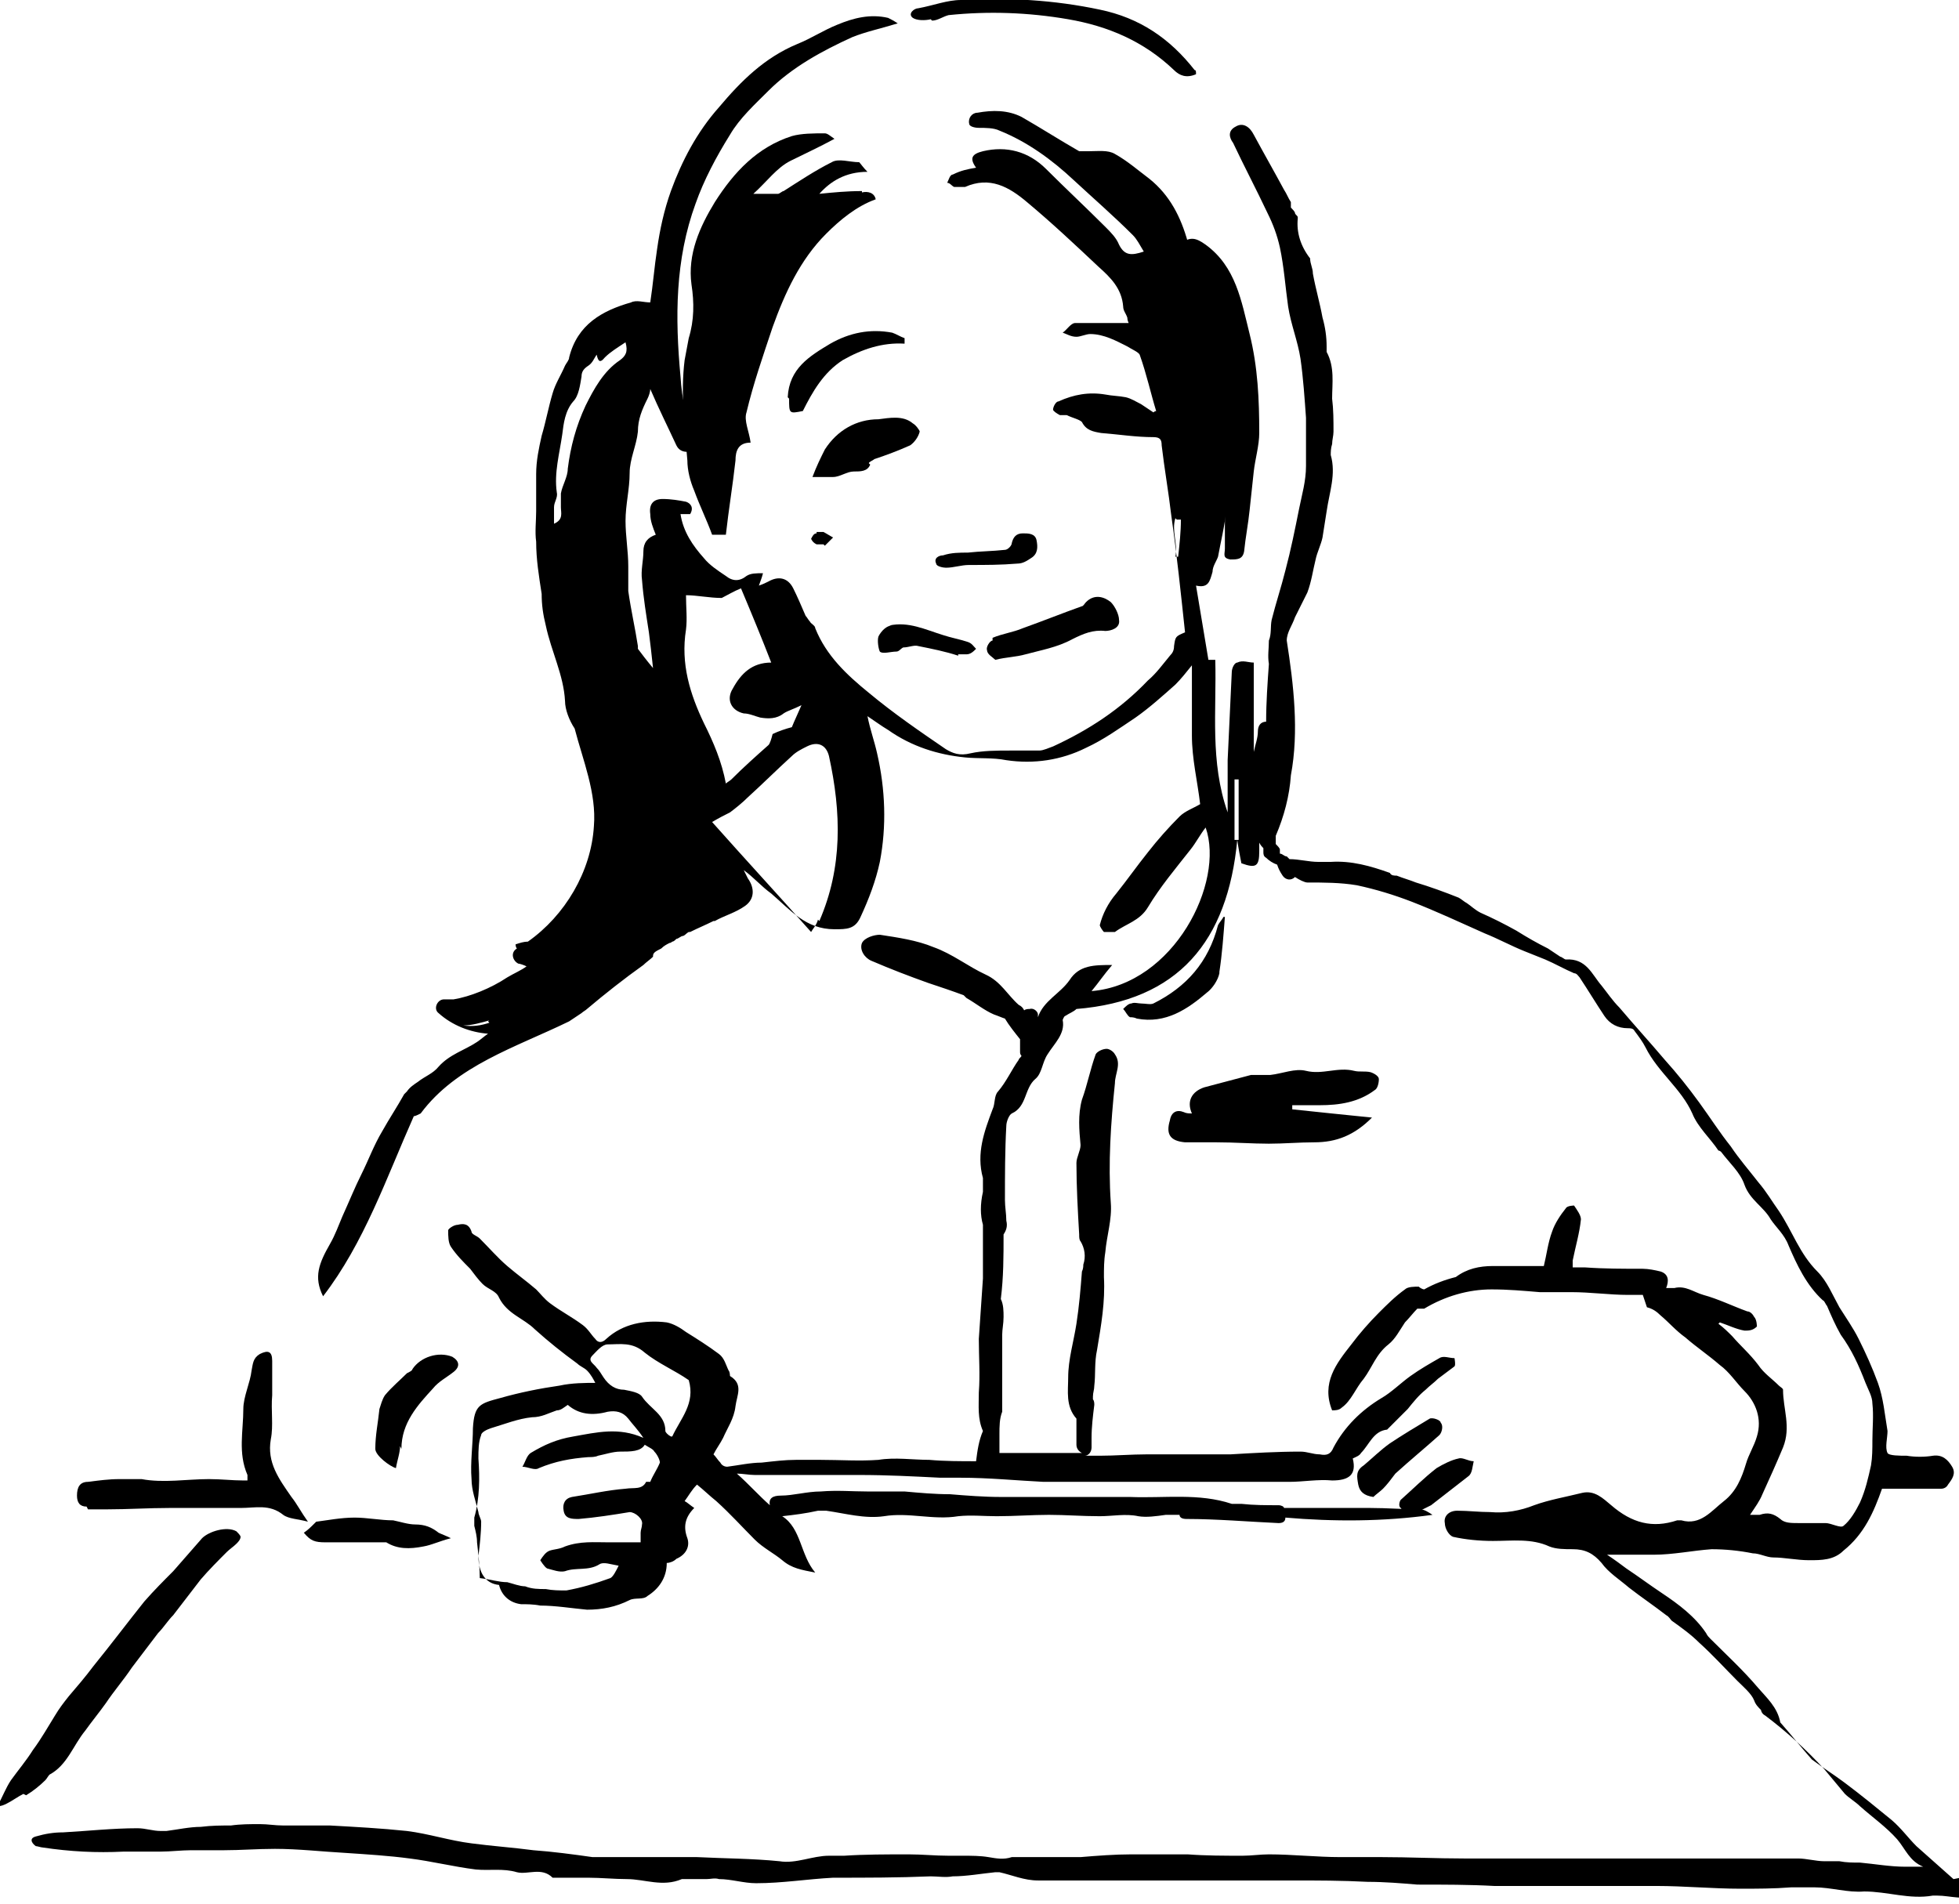 <?xml version="1.0" encoding="UTF-8"?>
<svg id="_レイヤー_2" data-name="レイヤー 2" xmlns="http://www.w3.org/2000/svg" viewBox="0 0 142.5 138.5">
  <g id="_レイヤー_1-2" data-name="レイヤー 1">
    <g>
      <path d="m62.7,13.9c-1.1,0-2.1.1-3.1.2.8-.9,1.9-1.6,3.5-1.6-.3-.3-.5-.6-.6-.7-.7,0-1.5-.3-2,0-1.2.6-2.4,1.4-3.5,2.1-.1,0-.3.2-.4.2-.5,0-1,0-1.8,0,1-.9,1.7-1.9,2.7-2.4,1-.5,2.1-1,3.2-1.6-.3-.2-.5-.4-.7-.4-.8,0-1.7,0-2.4.2-2.5.8-4.2,2.6-5.6,4.8-1.1,1.8-2,3.8-1.7,6,.2,1.3.2,2.6-.2,3.9-.1.5-.2,1.1-.3,1.6-.3,2.4,0,4.9.2,7.3,0,.7.2,1.5.5,2.2.4,1.1.9,2.1,1.3,3.2h1c.2-1.8.5-3.6.7-5.4,0-.7.2-1.3,1.1-1.3,0,0,0,0,0,0-.1-.8-.5-1.6-.3-2.2.5-2.1,1.2-4.1,1.9-6.2.9-2.5,2-4.9,3.9-6.8,1-1,2.2-2,3.6-2.5-.1-.5-.6-.6-1-.5Z"/>
      <path d="m86.3,83.1c.7,0,1.5,0,2.2,0,1.3,0,2.6.1,3.8.1,1.1,0,2.2-.1,3.3-.1,1.6,0,2.9-.5,4.2-1.8-2-.2-3.9-.4-5.8-.6,0-.1,0-.2,0-.3.7,0,1.3,0,2,0,1.4,0,2.8-.2,4-1.1.2-.1.3-.5.3-.8,0-.2-.3-.4-.6-.5-.4-.1-.8,0-1.2-.1-1.2-.3-2.3.3-3.5,0-.8-.2-1.7.2-2.6.3-.5,0-1,0-1.4,0-1.1.3-2.3.6-3.4.9-.9.3-1.3,1-.9,1.9-.2,0-.4,0-.6-.1-.5-.2-.9,0-1,.6-.3,1,0,1.5,1.1,1.6Z"/>
      <path d="m85.9,17.8c0,.2,0,.4.2.5,1.2,2.2,1.7,4.6,2.1,7,.3,2.1.5,4.1.7,6.2.1,1.3.1,2.7.2,4,0,1.5,0,3,0,4.4,0,.4-.2.7.4.8.5,0,.9,0,1-.6.1-1,.3-2,.4-3,.1-.9.2-1.9.3-2.8.1-.9.4-1.9.4-2.8,0-2.4-.1-4.8-.7-7.2-.6-2.4-1-4.9-3.2-6.5-.7-.5-1.1-.6-1.8-.1Z"/>
      <path d="m1.9,130.6c.5-.3,1-.7,1.4-1.1.1-.1.2-.3.3-.4,1.3-.7,1.7-2.1,2.6-3.2.5-.7,1-1.3,1.5-2,.6-.9,1.3-1.7,1.9-2.6.6-.8,1.3-1.7,1.9-2.5.4-.4.7-.9,1.1-1.3.7-.9,1.3-1.7,2-2.6.6-.7,1.3-1.4,1.9-2,.2-.2.5-.4.7-.6.1-.1.3-.3.3-.5,0-.1-.2-.3-.3-.4-.7-.4-2,0-2.5.5-.7.8-1.4,1.6-2.1,2.4-.7.7-1.4,1.4-2.1,2.2-1.2,1.5-2.4,3.1-3.7,4.7-.6.8-1.2,1.5-1.8,2.2-.4.5-.7.9-1,1.4-.5.8-1,1.7-1.6,2.5-.5.8-1.1,1.5-1.6,2.2-.4.6-.6,1.2-1,1.9.3,0,.5-.1.7-.2.4-.2.8-.5,1.2-.7Z"/>
      <path d="m6.4,109.8c.5,0,.9,0,1.4,0,1.5,0,3-.1,4.5-.1,1.7,0,3.5,0,5.2,0,1.1,0,2.1-.3,3.1.5.4.3,1.1.3,1.8.5-.5-.7-.8-1.3-1.2-1.8-.9-1.3-1.8-2.5-1.5-4.2.2-1,0-2.1.1-3.2,0-.8,0-1.6,0-2.5,0-.7-.3-.8-.9-.5-.5.3-.5.7-.6,1.2-.1.9-.6,1.9-.6,2.8,0,1.6-.4,3.2.3,4.8,0,.1,0,.3,0,.4-.1,0-.2,0-.3,0-.8,0-1.6-.1-2.5-.1-1.6,0-3.3.3-4.9,0-.5,0-1.1,0-1.6,0-.8,0-1.5.1-2.3.2-.6,0-.8.4-.8,1,0,.5.2.8.7.8Z"/>
      <path d="m67.8,1.5c.4,0,.8-.3,1.2-.4,2.9-.3,5.8-.2,8.7.3,2.9.5,5.5,1.6,7.7,3.7.4.4.9.6,1.6.3,0-.2,0-.3-.1-.3-1.8-2.3-4-3.8-6.9-4.4-3.3-.7-6.7-.9-10.1-.7-1,0-2,.4-3.1.6-.3,0-.8.4-.4.7.3.2.9.2,1.3.1Z"/>
      <path d="m63.2,33.7c0-.1.3-.2.4-.3.9-.3,1.7-.6,2.6-1,.3-.2.6-.6.7-1,0-.1-.3-.5-.5-.6-.7-.6-1.7-.4-2.5-.3-1.6,0-3,.8-3.9,2.2-.3.6-.6,1.2-.9,2,.5,0,1,0,1.5,0,.5,0,1-.4,1.5-.4.5,0,1,0,1.2-.5Z"/>
      <path d="m29.2,105.4c0-1.9,1.2-3.2,2.3-4.4.4-.5,1-.8,1.5-1.2.5-.4.4-.8-.1-1.1-1-.4-2.3,0-2.9.9,0,.1-.2.2-.4.3-.5.5-1.1,1-1.6,1.6-.2.3-.3.7-.4,1-.1,1-.3,1.9-.3,2.9,0,.5,1.1,1.3,1.5,1.4.1-.6.3-1.1.3-1.6Z"/>
      <path d="m72.2,46.6c-.2,0-.5.5-.4.7,0,.3.4.5.6.7.8-.2,1.5-.2,2.2-.4,1.1-.3,2.3-.5,3.4-1.1.8-.4,1.5-.7,2.4-.6.4,0,1.1-.2,1-.8,0-.4-.3-1-.6-1.3-.5-.4-1.2-.6-1.8,0-.1.1-.2.3-.3.3-1.4.5-2.9,1.1-4.3,1.6-.7.3-1.5.4-2.2.7Z"/>
      <path d="m22.9,110.8c-.3.3-.5.5-.8.7.5.6.8.7,1.6.7,1.4,0,2.8,0,4.2,0,0,0,.1,0,.2,0,.8.5,1.7.5,2.7.3.6-.1,1.2-.4,2-.6-.4-.2-.7-.3-.9-.4-.5-.4-1-.6-1.7-.6-.5,0-1.1-.2-1.6-.3-.9,0-1.9-.2-2.8-.2-1,0-2,.2-2.8.3Z"/>
      <path d="m104.8,103.5c0-.2-.6-.4-.8-.3-1,.6-2,1.2-2.9,1.8-.7.5-1.3,1.1-1.9,1.6-.6.4-.5.8-.4,1.4.1.5.4.8,1.1.9.2-.2.5-.4.7-.6.3-.3.6-.7.9-1.1,1.1-1,2.2-1.9,3.2-2.8.2-.2.3-.7.1-.9Z"/>
      <path d="m57.4,29c0,1.1,0,1.1,1,.9.7-1.4,1.5-2.8,2.9-3.7,1.4-.8,2.9-1.3,4.5-1.2,0-.1,0-.2,0-.4-.3-.1-.6-.3-.9-.4-1.6-.3-3.1,0-4.5.8-1.5.9-3,1.8-3.1,3.9Z"/>
      <path d="m88.7,70.7c.2-1.3.3-2.7.4-4,0,0,0,0-.1,0-.1.2-.3.4-.4.6-.7,2.7-2.3,4.5-4.7,5.7-.2.1-.6,0-.9,0-.2,0-.5-.1-.7,0-.2,0-.4.2-.6.4.2.2.3.5.5.6.1,0,.3,0,.5.1,2.1.4,3.7-.7,5.1-1.9.4-.3.8-.9.9-1.4Z"/>
      <path d="m142.1,136.7c-.9-.8-1.8-1.6-2.7-2.4-.6-.6-1.1-1.3-1.8-1.9-1.1-.9-2.2-1.8-3.4-2.7-.8-.6-1.6-1.1-2.4-1.7,0,0,0,0,0,0-.8-.9-1.5-1.8-2.3-2.7-.2-1.1-1-1.8-1.6-2.5-1.1-1.3-2.3-2.4-3.5-3.6-.1-.1-.2-.2-.3-.4-.8-1.2-2-2.1-3.2-2.9-.9-.6-1.7-1.2-2.6-1.8-.4-.3-.8-.6-1.4-1,1.3,0,2.3,0,3.4,0,1.4,0,2.8-.3,4.2-.4,1,0,2,.1,3,.3.5,0,1,.3,1.5.3.8,0,1.7.2,2.6.2.9,0,1.8,0,2.5-.7,1.5-1.2,2.2-2.8,2.8-4.5.4,0,.9,0,1.4,0,1,0,1.9,0,2.9,0,.2,0,.4-.1.5-.3.3-.4.6-.8.3-1.3s-.7-.9-1.4-.8c-.6.1-1.3.1-1.9,0-.5,0-1.3,0-1.4-.2-.2-.4,0-1.1,0-1.6-.2-1.2-.3-2.4-.7-3.5-.4-1.1-.9-2.2-1.4-3.2-.4-.8-.9-1.5-1.4-2.3-.5-.9-.9-1.9-1.6-2.6-1.3-1.3-1.8-2.9-2.8-4.4-.5-.7-.9-1.4-1.5-2.1-.7-.9-1.4-1.7-2-2.6-.8-1-1.5-2.1-2.3-3.2-.8-1.1-1.6-2.1-2.5-3.1-1.1-1.3-2.2-2.5-3.3-3.8-.5-.5-.9-1.1-1.3-1.6-.7-.8-1.1-2-2.6-1.9-.1,0-.3-.2-.4-.2-.3-.2-.6-.4-.9-.6-.8-.4-1.5-.8-2.3-1.3-.9-.5-1.7-.9-2.6-1.3-.4-.2-.7-.5-1-.7-.2-.1-.4-.3-.6-.4-1-.4-2.1-.8-3.1-1.1-.5-.2-.9-.3-1.4-.5-.2,0-.4,0-.5-.2-1.4-.5-2.8-.9-4.3-.8-.3,0-.6,0-.9,0-.7,0-1.4-.2-2.1-.2,0,0-.1-.1-.2-.2-.2,0-.3-.2-.5-.2,0,0,0,0,0,0,0,0,0,0,0,0,0,0,0,0,0-.1,0,0,0,0,0,0,0,0,0,0,0,0,0,0,0-.1,0-.2,0-.1-.2-.3-.3-.4,0,0,0,0,0,0,0-.2,0-.4,0-.6.6-1.4,1-2.9,1.1-4.4.6-3.2.2-6.6-.3-9.8,0-.6.4-1.1.6-1.7.3-.6.6-1.2.9-1.8.3-.8.4-1.6.6-2.4.1-.5.4-1.1.5-1.6.1-.6.2-1.3.3-1.9.2-1.4.7-2.7.3-4.1,0-.2,0-.5.1-.8,0-.3.1-.6.1-.9,0-.8,0-1.6-.1-2.4,0-1.1.2-2.3-.4-3.4,0,0,0-.2,0-.4,0-.7-.1-1.4-.3-2.1-.2-1.1-.5-2.1-.7-3.2,0-.4-.2-.7-.2-1.1-.7-.9-1-1.9-.9-2.9,0,0,0,0,0,0,0,0,0,0,0,0,0,0,0,0,0,0,0,0,0,0,0-.1,0-.1-.2-.2-.2-.3,0-.1-.2-.3-.3-.4,0-.1,0-.3,0-.4-.2-.3-.3-.6-.5-.9-.7-1.3-1.5-2.7-2.2-4-.3-.6-.8-.9-1.3-.6-.6.3-.5.8-.2,1.2.8,1.7,1.7,3.4,2.5,5.1.4.8.7,1.6.9,2.5.3,1.4.4,2.9.6,4.3.2,1.3.7,2.5.9,3.8.2,1.4.3,2.9.4,4.3,0,1.2,0,2.3,0,3.5,0,1.1-.3,2.1-.5,3.1-.3,1.5-.6,3-1,4.5-.3,1.2-.7,2.4-1,3.6-.1.5,0,1-.2,1.5,0,.6-.1,1.1,0,1.7-.1,1.4-.2,2.8-.2,4.2-.4,0-.6.3-.6.7,0,.5-.2,1-.3,1.5,0-2,0-4,0-5.9,0-.2,0-.5,0-.6-.4,0-.8-.2-1.2,0-.2,0-.4.4-.4.7-.1,2.1-.2,4.3-.3,6.4,0,.6,0,1.3,0,1.9,0,.6,0,1.3,0,1.9-1.3-3.7-.8-7.4-.9-11.1-.1,0-.3,0-.5,0-.3-1.8-.6-3.6-.9-5.4.9.2,1-.3,1.2-1,0-.4.3-.8.4-1.1.2-1.1.5-2.3.6-3.4,0-1.3,0-2.6,0-3.8-.2-2.8-.4-5.6-.9-8.4-.4-2.5-1.2-4.9-1.9-7.3-.5-1.8-1.3-3.4-2.8-4.6-.8-.6-1.6-1.3-2.5-1.8-.5-.3-1.2-.2-1.9-.2-.2,0-.5,0-.7,0-1.4-.8-2.8-1.7-4.2-2.5-1-.5-2.1-.5-3.2-.3-.4,0-.7.4-.6.8,0,.2.4.3.7.3.5,0,1.1,0,1.5.2,2,.8,3.8,2.1,5.4,3.6,1.4,1.3,2.9,2.6,4.3,4,.3.3.5.7.8,1.2-.9.3-1.4.3-1.8-.5-.2-.5-.6-.9-1-1.3-1.4-1.4-2.9-2.8-4.3-4.2-1.3-1.3-2.9-1.7-4.6-1.3-.8.2-1,.5-.5,1.2-.6.1-1.1.2-1.7.5-.2,0-.3.4-.4.6.2,0,.3.2.5.3.3,0,.6,0,.8,0,1.8-.8,3.2,0,4.5,1.1,1.8,1.5,3.5,3.1,5.2,4.7.9.8,1.7,1.6,1.8,2.9,0,.3.2.5.3.8,0,.2.1.4.1.4-1.4,0-2.7,0-3.9,0-.3,0-.6.5-.9.7.3.1.6.3,1,.3.3,0,.7-.2,1-.2,1,0,1.9.5,2.7.9.3.2.8.4.9.6.5,1.4.8,2.8,1.2,4.1,0,0-.1,0-.2.1-.3-.2-.6-.4-.9-.6-.4-.2-.7-.4-1.1-.5-.5-.1-1-.1-1.5-.2-1.2-.2-2.3,0-3.4.5-.2,0-.4.4-.4.6,0,.1.3.3.5.4.1,0,.3,0,.5,0,.4.2.9.3,1.1.5.3.6.8.7,1.4.8,1.3.1,2.5.3,3.8.3.5,0,.6.2.6.6.2,1.7.5,3.4.7,5.1.4,2.8.7,5.7,1,8.5-.7.3-.7.3-.8,1,0,.3-.1.5-.3.7-.5.6-1,1.3-1.6,1.8-2,2.1-4.3,3.6-6.9,4.8-.3.1-.7.3-1,.3-.7,0-1.4,0-2.1,0-1,0-2,0-2.9.2-.8.2-1.3,0-1.8-.3-1.9-1.3-3.8-2.6-5.6-4.1-1.6-1.3-3.1-2.7-3.9-4.7,0-.2-.3-.3-.4-.5-.1-.1-.2-.3-.3-.4-.3-.7-.6-1.4-.9-2-.4-.8-1.1-.9-1.8-.5-.2.1-.4.2-.7.3.1-.3.2-.5.3-.9-.5,0-.9,0-1.2.2-.5.4-1,.4-1.5,0-.6-.4-1.2-.8-1.6-1.3-.8-.9-1.5-1.9-1.7-3.2.3,0,.5,0,.7,0,.3-.5,0-.8-.3-.9-.5-.1-1.1-.2-1.7-.2-.7,0-1,.4-.9,1.1,0,.5.2,1,.4,1.5-.6.2-.9.6-.9,1.2,0,.7-.2,1.4-.1,2.1.1,1.3.3,2.5.5,3.8.1.8.2,1.6.3,2.6-.5-.6-.8-1-1.1-1.4,0,0,0-.1,0-.2-.2-1.3-.5-2.6-.7-4,0-.6,0-1.2,0-1.8,0-1.1-.2-2.2-.2-3.3,0-1.2.3-2.3.3-3.5,0-1,.5-2,.6-3,0-.9.3-1.6.7-2.4.1-.2.2-.5.2-.7.6,1.4,1.3,2.8,1.9,4.1.3.6.9.5,1.5.4.1,0,.3-.5.2-.6-1-1.5-1.3-3.2-1.4-4.8-.4-4.3-.4-8.5,1.1-12.6.6-1.7,1.5-3.4,2.5-5,.7-1.2,1.8-2.2,2.8-3.2,1.7-1.7,3.9-2.9,6.1-3.9,1-.4,2-.6,3.3-1-.3-.2-.5-.3-.7-.4-1.3-.3-2.5,0-3.7.5-1,.4-1.9,1-2.9,1.4-2.4,1-4.1,2.7-5.7,4.6-1.6,1.8-2.7,3.9-3.5,6.1-.5,1.4-.8,2.8-1,4.2-.2,1.3-.3,2.6-.5,3.9-.5,0-1-.2-1.4,0-2.1.6-3.9,1.6-4.5,4,0,.2-.2.4-.3.6-.3.7-.7,1.3-.9,2-.3,1-.5,2.1-.8,3.1-.2.9-.4,1.8-.4,2.8,0,.9,0,1.8,0,2.7,0,.7-.1,1.5,0,2.2,0,1.3.2,2.5.4,3.8,0,.8.1,1.5.3,2.3.4,1.9,1.3,3.6,1.4,5.5,0,.6.3,1.4.7,2,.6,2.3,1.6,4.7,1.4,7.1-.2,3.3-2.1,6.5-4.8,8.4-.3,0-.6.1-.9.2,0,0,0,.2.1.3,0,0,0,0,0,0-.5.3-.3.9.1,1.1.1,0,.4.1.6.2,0,0,0,0,0,0-.4.3-.9.5-1.4.8-1.2.8-2.7,1.4-3.9,1.6,0,0,0,0-.1,0,0,0,0,0,0,0-.2,0-.4,0-.6,0-.5,0-.8.7-.4,1,1,.9,2.3,1.4,3.6,1.5-.3.2-.5.4-.8.6-.9.6-2,.9-2.8,1.8-.4.5-1,.7-1.5,1.1-.3.2-.6.4-.8.7,0,0-.1.1-.2.2-.5.9-1.1,1.8-1.6,2.7,0,0,0,0,0,0-.6,1-1,2.1-1.5,3.1-.5,1-.9,2-1.4,3.1-.3.7-.5,1.3-.9,2-.8,1.4-1.2,2.4-.5,3.8,3-3.9,4.6-8.6,6.6-13.1.1,0,.3-.1.5-.2,2.6-3.5,6.9-4.8,10.8-6.7.3-.2.6-.4.9-.6.1-.1.3-.2.4-.3,1.3-1.1,2.7-2.2,4.1-3.2.2-.2.5-.4.7-.6,0-.1,0-.2.1-.3.1-.1.3-.2.5-.3.2-.2.4-.3.6-.4,0,0,0,0,0,0,0,0,.1,0,.2-.1.1,0,.2-.1.3-.2.1,0,.2-.1.4-.2.2,0,.3-.2.5-.3,0,0,0,0,.1,0,.6-.3,1.1-.5,1.7-.8,0,0,0,0,.1,0,.7-.4,1.5-.6,2.2-1.1.7-.5.7-1.3.2-2-.1-.2-.2-.4-.3-.6.7.5,1.3,1.2,2,1.7,1.4,1.2,2.5,2.6,4.6,2.6.9,0,1.5,0,1.9-.9.6-1.3,1.1-2.6,1.4-4,.5-2.6.4-5.3-.2-7.9-.2-.9-.5-1.7-.7-2.7.6.4,1,.7,1.5,1,1.7,1.2,3.6,1.8,5.6,2,1,.1,2,0,3,.2,2,.3,4,0,5.8-.9,1.3-.6,2.4-1.4,3.6-2.2,1-.7,2-1.6,2.9-2.4.4-.4.8-.9,1.2-1.4,0,1.8,0,3.5,0,5.1,0,1.7.4,3.3.6,5-.5.3-1.1.5-1.5.9-.8.8-1.6,1.7-2.3,2.6-.8,1-1.5,2-2.3,3-.6.7-1,1.5-1.2,2.3,0,.1.2.4.3.5.3,0,.6,0,.8,0,.8-.6,1.8-.8,2.4-1.8.9-1.5,2-2.8,3.1-4.2.4-.5.7-1.1,1.1-1.6,1.4,4-2.3,11.4-8.3,11.9.5-.6.9-1.2,1.5-1.9-1.3,0-2.4,0-3.1,1.1-.7,1-1.9,1.5-2.3,2.7,0,0,0,0,0,0,0,0,0-.1,0-.2,0-.2-.3-.5-.6-.4-.1,0-.3,0-.4.1-.1-.2-.2-.3-.4-.4-.8-.7-1.3-1.7-2.4-2.2-1.3-.6-2.4-1.5-3.8-2-1.2-.5-2.6-.7-3.9-.9-.4,0-1.1.2-1.3.6-.2.5.2,1.1.7,1.3,1.4.6,2.7,1.1,4.1,1.6.9.3,1.8.6,2.6.9,0,0,.1.1.2.2.7.4,1.3.9,2,1.2.3.1.5.2.8.3.3.5.7,1,1.1,1.5v.9c0,.1,0,.2.1.3,0,.1-.2.2-.2.3-.5.7-.9,1.6-1.5,2.3-.3.3-.2.9-.4,1.3-.6,1.6-1.2,3.2-.7,5,0,.3,0,.7,0,1-.2.9-.2,1.7,0,2.4,0,1.3,0,2.5,0,3.8,0,0,0,0,0,.1-.1,1.5-.2,2.9-.3,4.4,0,1.3.1,2.6,0,3.9,0,1-.1,1.9.3,2.8-.3.7-.4,1.4-.5,2.2-1.1,0-2.3,0-3.4-.1-1.2,0-2.5-.2-3.7,0-1.4.1-2.8,0-4.2,0-.6,0-1.2,0-1.8,0-.8,0-1.6.1-2.5.2-.8,0-1.7.2-2.5.3-.2,0-.4-.1-.5-.3-.2-.2-.3-.4-.5-.6.2-.4.5-.8.7-1.2.3-.7.8-1.4.9-2.3.1-.8.6-1.6-.4-2.2,0,0,0-.3-.1-.4-.2-.4-.3-.9-.7-1.2-.8-.6-1.6-1.1-2.4-1.6-.4-.3-.9-.6-1.4-.7-1.6-.2-3.2.1-4.4,1.2-.3.3-.6.3-.8,0-.3-.3-.5-.7-.9-1-.8-.6-1.6-1-2.4-1.6-.4-.3-.7-.7-1-1-.7-.6-1.4-1.1-2.1-1.7-.7-.6-1.3-1.3-2-2-.2-.2-.6-.3-.6-.5-.2-.6-.6-.6-1-.5-.3,0-.7.3-.7.4,0,.4,0,.9.2,1.2.4.6.9,1.1,1.4,1.6.3.4.6.8.9,1.1.4.4,1,.5,1.2,1,.6,1.2,1.8,1.5,2.6,2.3,1,.9,2,1.7,3.1,2.5.2.2.5.3.7.5.3.3.5.7.6.9-.7,0-1.7,0-2.6.2-1.4.2-2.9.5-4.3.9-1.5.4-1.9.5-2,2.2,0,1.2-.2,2.5-.1,3.7,0,.8.3,1.6.5,2.4,0,.2.2.5.2.7,0,.8-.1,1.7-.2,2.5,0,1.2.5,2,1.5,2.1.2.8.8,1.3,1.6,1.4.4,0,.9,0,1.4.1,1.1,0,2.3.2,3.4.3,1.1,0,2.1-.2,3.1-.7.4-.2,1,0,1.3-.3.8-.5,1.4-1.3,1.4-2.4.2,0,.5-.1.7-.3.7-.3,1-.9.8-1.5-.3-.8-.2-1.5.5-2.2-.3-.2-.5-.4-.7-.5.3-.4.5-.8.9-1.2.5.4.9.8,1.4,1.2,1,.9,1.9,1.9,2.8,2.8.6.6,1.4,1,2,1.5.7.6,1.4.7,2.4.9-1.1-1.3-1-3.2-2.4-4.1.9-.1,1.7-.2,2.6-.4.2,0,.4,0,.6,0,1.4.2,2.8.6,4.2.4,1.8-.3,3.6.3,5.4,0,.9-.1,1.9,0,2.8,0,1.3,0,2.6-.1,3.8-.1,1.2,0,2.4.1,3.7.1.9,0,1.9-.2,2.8,0,.6.1,1.3,0,2-.1.3,0,.7,0,1,0,0,.2.2.3.5.3,2.2,0,4.5.2,6.7.3.3,0,.5-.1.5-.4,3.5.3,7.1.3,10.7-.2-.3-.2-.6-.4-.9-.4-1.2,0-2.4-.1-3.6-.1-1.6,0-3.2,0-4.8,0-.5,0-1,0-1.5,0,0-.1-.2-.2-.4-.2-.9,0-1.8,0-2.7-.1,0,0,0,0,0,0-.2,0-.5,0-.7,0-2.4-.8-4.9-.4-7.4-.5-1.6,0-3.3,0-4.9,0-1.5,0-3,0-4.5,0-1.2,0-2.5-.1-3.7-.2-1.1,0-2.2-.1-3.3-.2-.9,0-1.8,0-2.7,0-1.1,0-2.2-.1-3.4,0-1,0-2,.3-2.9.3-.6,0-.9.2-.8.7-.8-.7-1.5-1.5-2.4-2.3.4,0,.9.1,1.3.1,1.1,0,2.2,0,3.2,0,1.5,0,2.9,0,4.4,0,2,0,3.9.1,5.9.2.5,0,1,0,1.5,0,2,0,4,.2,6,.3.7,0,1.5,0,2.2,0,1.2,0,2.3,0,3.5,0,.7,0,1.5,0,2.2,0,1.1,0,2.3,0,3.4,0,1.1,0,2.2,0,3.3,0,.2,0,.3,0,.5,0,.5,0,1,0,1.5,0,.4,0,.9,0,1.3,0,1,0,2.1-.2,3.1-.1,1.2,0,1.8-.4,1.5-1.6.2-.1.5-.2.6-.4.6-.6.9-1.6,1.9-1.7,0,0,.2-.2.2-.2.4-.4.9-.9,1.3-1.3.4-.5.8-1,1.3-1.4.3-.3.6-.5.9-.8.4-.3.8-.6,1.2-.9.1-.1,0-.6,0-.6-.4,0-.8-.2-1.1,0-.7.4-1.4.8-2.1,1.3-.7.5-1.4,1.2-2.1,1.6-1.5.9-2.7,2.1-3.5,3.6-.2.5-.5.6-1,.5-.5,0-.9-.2-1.4-.2-1.7,0-3.4.1-5.1.2-1.3,0-2.6,0-3.9,0-.7,0-1.5,0-2.2,0-1.1,0-2.3.1-3.4.1-.4,0-.8,0-1.1,0,.3,0,.5-.3.5-.6h0c0-.3,0-.4,0-.6,0,0,0,0,0-.1,0-.8.1-1.6.2-2.4,0-.1,0-.3-.1-.4,0,0,0-.2,0-.2,0-.3.1-.5.1-.8.1-.8,0-1.7.2-2.6.3-1.8.6-3.5.5-5.3,0-.6,0-1.2.1-1.8.1-1.2.5-2.4.4-3.6-.2-2.9,0-5.8.3-8.7,0-.7.5-1.4,0-2.1-.1-.2-.4-.4-.6-.4-.3,0-.7.2-.8.4-.4,1.1-.6,2.2-1,3.3-.3,1.1-.2,2.2-.1,3.3,0,.4-.3.9-.3,1.3,0,1.7.1,3.5.2,5.2,0,.2,0,.4.1.5.3.5.4,1.1.2,1.7,0,.1,0,.3-.1.5-.1,1.3-.2,2.5-.4,3.8-.2,1.3-.6,2.6-.6,3.9,0,1-.2,2.1.6,3,0,.3,0,.7,0,1,0,.3,0,.6,0,.9,0,.3.2.5.4.6-.7,0-1.5,0-2.2,0-1.3,0-2.5,0-3.8,0,0,0,0-.1,0-.2,0-.4,0-.8,0-1.2,0-.5,0-1.1.2-1.6,0,0,0-.1,0-.2,0-.7,0-1.4,0-2.1,0-1.1,0-2.2,0-3.3,0-.4.1-.8.1-1.3,0-.4,0-.9-.2-1.3.2-1.6.2-3.1.2-4.7.2-.3.3-.6.2-1,0-.5-.1-1-.1-1.5,0-1.8,0-3.6.1-5.4,0-.3.2-.8.4-.9,1.1-.5.9-1.8,1.7-2.5.5-.4.5-1.2.9-1.8.5-.8,1.3-1.5,1.1-2.5,0,0,.1-.3.2-.3.3-.2.6-.3.8-.5,7.4-.6,11-4.9,11.7-12.3.1.7.2,1.2.3,1.7,1.1.4,1.3.2,1.3-.9,0-.2,0-.4,0-.6.1.2.2.3.3.4,0,0,0,0,0,.1,0,0,0,.1,0,.2,0,.1,0,.3.2.4.2.2.5.4.8.5.1.3.2.5.4.8.2.3.6.4.9.1,0,0,0,0,0,0,.3.2.7.4.9.4,1.2,0,2.4,0,3.6.2,1.4.3,2.7.7,4,1.2,1.8.7,3.5,1.5,5.3,2.3,1,.4,1.9.9,2.9,1.3.5.2,1,.4,1.5.6.7.3,1.4.7,2.1,1,.2,0,.3.2.4.3.6.9,1.2,1.9,1.8,2.8.4.6,1,.9,1.7.9.2,0,.4,0,.5.2.3.4.6.8.8,1.2.9,1.8,2.6,3,3.4,4.8.4,1,1.3,1.8,1.9,2.7,0,0,.1,0,.2.1.6.8,1.4,1.5,1.7,2.4.4,1.1,1.4,1.6,1.9,2.5.4.6,1,1.1,1.3,1.9.6,1.4,1.3,2.9,2.5,4,.1,0,.2.3.3.4.3.7.6,1.4,1,2.1.8,1.1,1.3,2.2,1.8,3.5.2.5.5,1,.5,1.5.1.9,0,1.8,0,2.7,0,.6,0,1.2-.1,1.8-.2.9-.4,1.8-.8,2.7-.3.6-.7,1.3-1.2,1.7-.2.2-.9-.2-1.3-.2-.7,0-1.4,0-2,0-.5,0-1,0-1.3-.3-.5-.4-.9-.5-1.5-.3-.2,0-.4,0-.7,0,.4-.6.7-1,.9-1.5.5-1.1,1-2.2,1.5-3.4.6-1.5,0-2.8,0-4.2,0-.1-.2-.2-.3-.3-.5-.5-1.1-.9-1.5-1.5-.6-.8-1.3-1.4-1.9-2.1-.3-.3-.6-.6-1-.9,0,0,0,0,.1-.1.6.2,1.2.5,1.8.6.3,0,.6,0,.9-.3,0,0,0-.5-.2-.7-.1-.2-.3-.4-.5-.4-1.1-.4-2.1-.9-3.2-1.2-.7-.2-1.3-.7-2.1-.5-.2,0-.4,0-.6,0,.2-.5.2-1-.4-1.2-.4-.1-.9-.2-1.3-.2-1.4,0-2.8,0-4.2-.1-.3,0-.6,0-.9,0,0-.2,0-.3,0-.5.2-1,.5-2,.6-3,0-.3-.3-.7-.5-1,0,0-.5,0-.6.2-.4.5-.8,1.1-1,1.7-.3.8-.4,1.7-.6,2.5-1.2,0-2.4,0-3.7,0-1,0-1.9.2-2.7.8-.8.2-1.6.5-2.3.9-.1,0-.3-.1-.4-.2-.3,0-.8,0-1,.2-.7.5-1.3,1.1-1.9,1.7-.7.7-1.4,1.5-2,2.3-1.1,1.4-2.2,2.8-1.4,4.8.2,0,.5,0,.7-.2.7-.5,1-1.4,1.6-2.1.6-.8.9-1.8,1.8-2.5.5-.4.8-1,1.2-1.6.3-.3.6-.7.9-1,.1,0,.3,0,.5,0,1.5-.9,3.2-1.4,4.9-1.4,0,0,0,0,0,0,1.2,0,2.3.1,3.5.2.8,0,1.6,0,2.3,0,1.4,0,2.8.2,4.1.2.3,0,.7,0,1.1,0,.1.3.2.6.3.9.4.1.7.3,1,.6.6.5,1.1,1.1,1.8,1.6.8.7,1.7,1.3,2.5,2,.7.5,1.2,1.3,1.8,1.9.8.8,1.3,2,.9,3.3-.2.7-.6,1.3-.8,2-.3,1-.7,2-1.6,2.7-.9.7-1.7,1.8-3.1,1.4,0,0-.2,0-.3,0-1.8.6-3.3.2-4.8-1.1-.6-.5-1.2-1.1-2.1-.9-1.2.3-2.4.5-3.5.9-1,.4-2.1.6-3.2.5-.8,0-1.6-.1-2.4-.1-.6,0-1,.4-.9.9,0,.4.3.9.6,1,.9.2,1.9.3,2.9.3,1.4,0,2.8-.2,4.1.4.5.2,1.1.2,1.7.2.9,0,1.5.3,2.1,1,.5.7,1.3,1.2,2,1.8.9.7,1.8,1.3,2.7,2,.2.1.3.3.4.4.7.5,1.4,1,2,1.6,1,.9,1.9,1.9,2.8,2.8.4.4,1,.9,1.2,1.4.1.3.3.5.5.7,0,.1.1.3.3.4,1.6,1.2,3,2.5,4.3,3.9.5.6,1,1.2,1.5,1.8,0,0,0,0,0,0,.3.3.8.6,1.1.9.9.8,1.9,1.5,2.7,2.4.6.7.9,1.6,1.9,2-.4,0-.9,0-1.3,0-1.1,0-2.2-.2-3.3-.3-.5,0-1,0-1.5-.1-.3,0-.7,0-1.1,0-.6,0-1.3-.2-1.9-.2-1.9,0-3.9,0-5.8,0-1.1,0-2.1,0-3.2,0-1.6,0-3.3,0-4.9,0-2,0-4,0-6,0-1.5,0-2.9,0-4.4,0-2,0-4-.1-6-.1-1,0-2,0-3,0-1.7,0-3.5-.2-5.2-.2-.6,0-1.3.1-1.9.1-1.3,0-2.7,0-4-.1-1.2,0-2.4,0-3.7,0-.1,0-.3,0-.4,0-1.2,0-2.5.1-3.7.2-.7,0-1.5,0-2.2,0-.5,0-1,0-1.5,0-.5,0-.9,0-1.3,0-.6.2-1.1.1-1.7,0-.6-.1-1.2-.1-1.9-.1-.3,0-.7,0-1,0-1,0-1.9-.1-2.9-.1-1.6,0-3.2,0-4.7.1-.4,0-.7,0-1.1,0-1.2,0-2.4.6-3.6.4-2-.2-4-.2-6-.3-1.1,0-2.3,0-3.4,0-.7,0-1.4,0-2.1,0-.4,0-.9,0-1.3,0-.3,0-.5,0-.8,0-1.4-.2-2.9-.4-4.3-.5-1.5-.2-3-.3-4.5-.5-1.6-.2-3.1-.7-4.7-.9-1.9-.2-3.8-.3-5.6-.4-1.1,0-2.2,0-3.4,0-.6,0-1.1-.1-1.7-.1-.7,0-1.4,0-2.1.1-.7,0-1.4,0-2.2.1-.8,0-1.7.2-2.5.3-.1,0-.2,0-.4,0-.6,0-1.1-.2-1.7-.2-1.8,0-3.6.2-5.4.3-.7,0-1.3.1-2,.3-.4.1-.4.4,0,.7.1,0,.4.1.5.1,2,.3,3.9.4,5.9.3.9,0,1.8,0,2.7,0,.7,0,1.5-.1,2.2-.1.8,0,1.6,0,2.4,0,1.2,0,2.4-.1,3.7-.1,1.7,0,3.4.2,5.2.3,1.5.1,3.1.2,4.6.4,1.6.2,3.2.6,4.8.8,1,.1,2-.1,3,.2.8.2,1.8-.4,2.6.4,0,0,.3,0,.4,0,.7,0,1.4,0,2.2,0,.9,0,1.9.1,2.8.1,1.3,0,2.6.6,4,0,0,0,.2,0,.3,0,.5,0,1,0,1.5,0,.3,0,.6-.1.9,0,.9,0,1.8.3,2.7.3,1.9,0,3.7-.3,5.6-.4,2.4,0,4.7,0,7.1-.1.5,0,1.1.1,1.6,0,1,0,2.1-.2,3.1-.3.1,0,.2,0,.3,0,.9.2,1.8.6,2.8.6,1.2,0,2.4,0,3.6,0,.9,0,1.9,0,2.8,0,.7,0,1.4,0,2.1,0,.9,0,1.8,0,2.7,0,1.4,0,2.7,0,4.1,0,1.1,0,2.1,0,3.2,0,1.8,0,3.6,0,5.5.1,1.2,0,2.4.1,3.6.2,1.9,0,3.8,0,5.6.1.7,0,1.5,0,2.2,0,.9,0,1.8,0,2.7,0,1.7,0,3.5,0,5.2,0,.6,0,1.2,0,1.7,0,2,0,4.1.2,6.1.2,1.2,0,2.4,0,3.7-.1.6,0,1.1,0,1.7,0,1.2,0,2.4.4,3.6.3,1.7,0,3.3.6,5,.3,0,0,.2,0,.3,0,1,0,2,.4,3-.1.8-.4.9-.9.2-1.5Zm-106.5-62.3c-.6.2-1.2.3-1.9.2.6,0,1.3-.2,2-.4,0,0-.1,0-.2.1Zm5.7-40.3c0,.6-.4,1.2-.5,1.8,0,.3,0,.6,0,1,0,.4.2.9-.5,1.2,0-.4,0-.8,0-1.2,0-.4.3-.7.2-1.1-.2-1.4.2-2.8.4-4.2.1-.8.2-1.7.8-2.4.4-.4.5-1.2.6-1.8,0-.4.2-.6.5-.8.3-.2.4-.5.6-.8.1.4.2.7.6.2.4-.4.9-.7,1.5-1.1.2.7,0,1-.4,1.3-1.2.8-1.9,2.1-2.5,3.3-.7,1.5-1.1,3-1.3,4.6Zm8.6,11.7c.1-.8,0-1.6,0-2.5.8,0,1.7.2,2.6.2.4-.2.9-.5,1.4-.7.8,1.9,1.5,3.6,2.2,5.4,0,0,0,0,0,0-1.4,0-2.2.8-2.8,1.9-.5.8-.1,1.6.8,1.8.4,0,.8.2,1.2.3.6.1,1.2.1,1.7-.3.3-.2.7-.3,1.3-.6-.3.7-.5,1.1-.7,1.6-.4.1-1,.3-1.4.5-.1.4-.2.7-.3.8-.9.8-1.8,1.6-2.7,2.5-.1.1-.3.2-.4.3-.3-1.6-.9-3-1.6-4.4-1-2.1-1.7-4.3-1.3-6.8Zm9.6,21.1c-.1.4-.4.7-.5.9-2.4-2.7-4.8-5.3-7.2-8,.5-.3.9-.5,1.3-.7.4-.3.9-.7,1.3-1.1,1.1-1,2.1-2,3.2-3,.3-.3.7-.5,1.1-.7.8-.4,1.4-.1,1.6.7.9,4.1,1,8.1-.7,12Zm26.1-29.1c.1,0,.2,0,.3,0,0,.9-.1,1.8-.2,2.7,0,0-.1,0-.2,0,.2-.9-.3-1.9,0-2.8Zm-38.6,70c-.3.6-.9.4-1.5.5-1.3.1-2.6.4-3.9.6-.5.1-.7.5-.6,1,.1.6.6.6,1.1.6,1.2-.1,2.5-.3,3.7-.5.4,0,1,.5.9.9,0,.2-.1.4-.1.6,0,.2,0,.4,0,.7-.8,0-1.6,0-2.3,0-1.1,0-2.1-.1-3.2.3-.4.2-.8.2-1.1.3-.3.1-.5.4-.7.7,0,0,.3.5.5.6.4.1.9.3,1.3.2.8-.3,1.7,0,2.5-.5.3-.2.8,0,1.4.1-.2.4-.4.8-.6.9-1.1.4-2.1.7-3.2.9-.5,0-1,0-1.5-.1-.5,0-1,0-1.5-.2-.4,0-.9-.2-1.3-.3-.6,0-1.2-.2-2-.3,0-.8-.1-1.7-.2-2.6,0-.4-.1-.8-.2-1.2,0-.2,0-.4,0-.6.4-1.4.4-2.9.3-4.3,0-.6,0-1.2.2-1.7,0-.2.4-.4.7-.5,1-.3,2-.7,3-.8.7,0,1.2-.3,1.8-.5.3,0,.5-.2.8-.4.8.7,1.8.8,2.9.5.6-.1,1.1,0,1.5.5.3.4.7.8,1.1,1.4-1.8-.8-3.4-.4-5.1-.1-1.2.2-2.1.6-3.1,1.2-.3.2-.4.7-.6,1,.4,0,.9.3,1.2.1,1.2-.5,2.3-.7,3.6-.8.2,0,.5,0,.7-.1.5-.1,1.1-.3,1.6-.3.8,0,1.5,0,1.8-.5.3.2.6.3.7.5.2.2.4.6.4.8-.2.5-.5.9-.7,1.4Zm1.8-3.3c-.2-.1-.4-.3-.4-.4,0-1.2-1.1-1.6-1.7-2.5-.2-.3-.8-.4-1.3-.5-.6,0-1.1-.3-1.5-.9-.2-.3-.3-.5-.5-.7-.2-.3-.7-.5-.3-.9.3-.3.7-.8,1.1-.8.9,0,1.8-.2,2.7.6,1,.8,2.2,1.3,3.2,2,.5,1.7-.6,2.8-1.2,4.1Zm41.3-43.4c0,0-.2,0-.3,0v-4.4c0,0,.2,0,.3,0v4.4Z"/>
      <path d="m64.9,45.5c-.4,0-.8.4-1,.8-.1.3,0,.9.1,1.1.2.2.8,0,1.2,0,.2,0,.3-.2.5-.3.4,0,.8-.2,1.1-.1,1,.2,2,.4,2.9.7,0,0,0,0,0-.1.2,0,.4,0,.6,0,.3,0,.5-.2.7-.4-.2-.2-.3-.4-.6-.5-.6-.2-1.2-.3-1.8-.5-1.3-.4-2.5-1-3.9-.7Z"/>
      <path d="m102.5,109.9c.1,0,.3,0,.4,0,0,0,0,.1,0,.2.4-.2.8-.4,1.2-.6.9-.7,1.8-1.4,2.7-2.1.3-.2.3-.7.4-1.1-.4,0-.8-.3-1.1-.2-.5.1-1.1.4-1.6.7-.9.7-1.7,1.5-2.6,2.3-.1.1-.2.5,0,.6,0,.1.3.2.5.2Z"/>
      <path d="m74.4,38.8c-.5,0-.7.3-.8.7,0,.2-.3.5-.5.5-.9.1-1.8.1-2.7.2,0,0,0,0,0,0-.6,0-1.2,0-1.8.2-.3,0-.7.2-.5.6,0,.2.5.3.7.3.6,0,1.1-.2,1.7-.2,1.2,0,2.3,0,3.5-.1.4,0,.7-.2,1-.4.5-.3.5-.8.4-1.3-.1-.5-.6-.5-1-.5Z"/>
      <path d="m59.4,38.8c-.2,0-.3.2-.4.4.1.2.2.3.4.4.1,0,.3,0,.5,0,0,0,0,0,.1.1.2-.2.4-.4.6-.6-.2-.1-.5-.3-.7-.4-.1,0-.3,0-.5,0Z"/>
    </g>
  </g>
</svg>